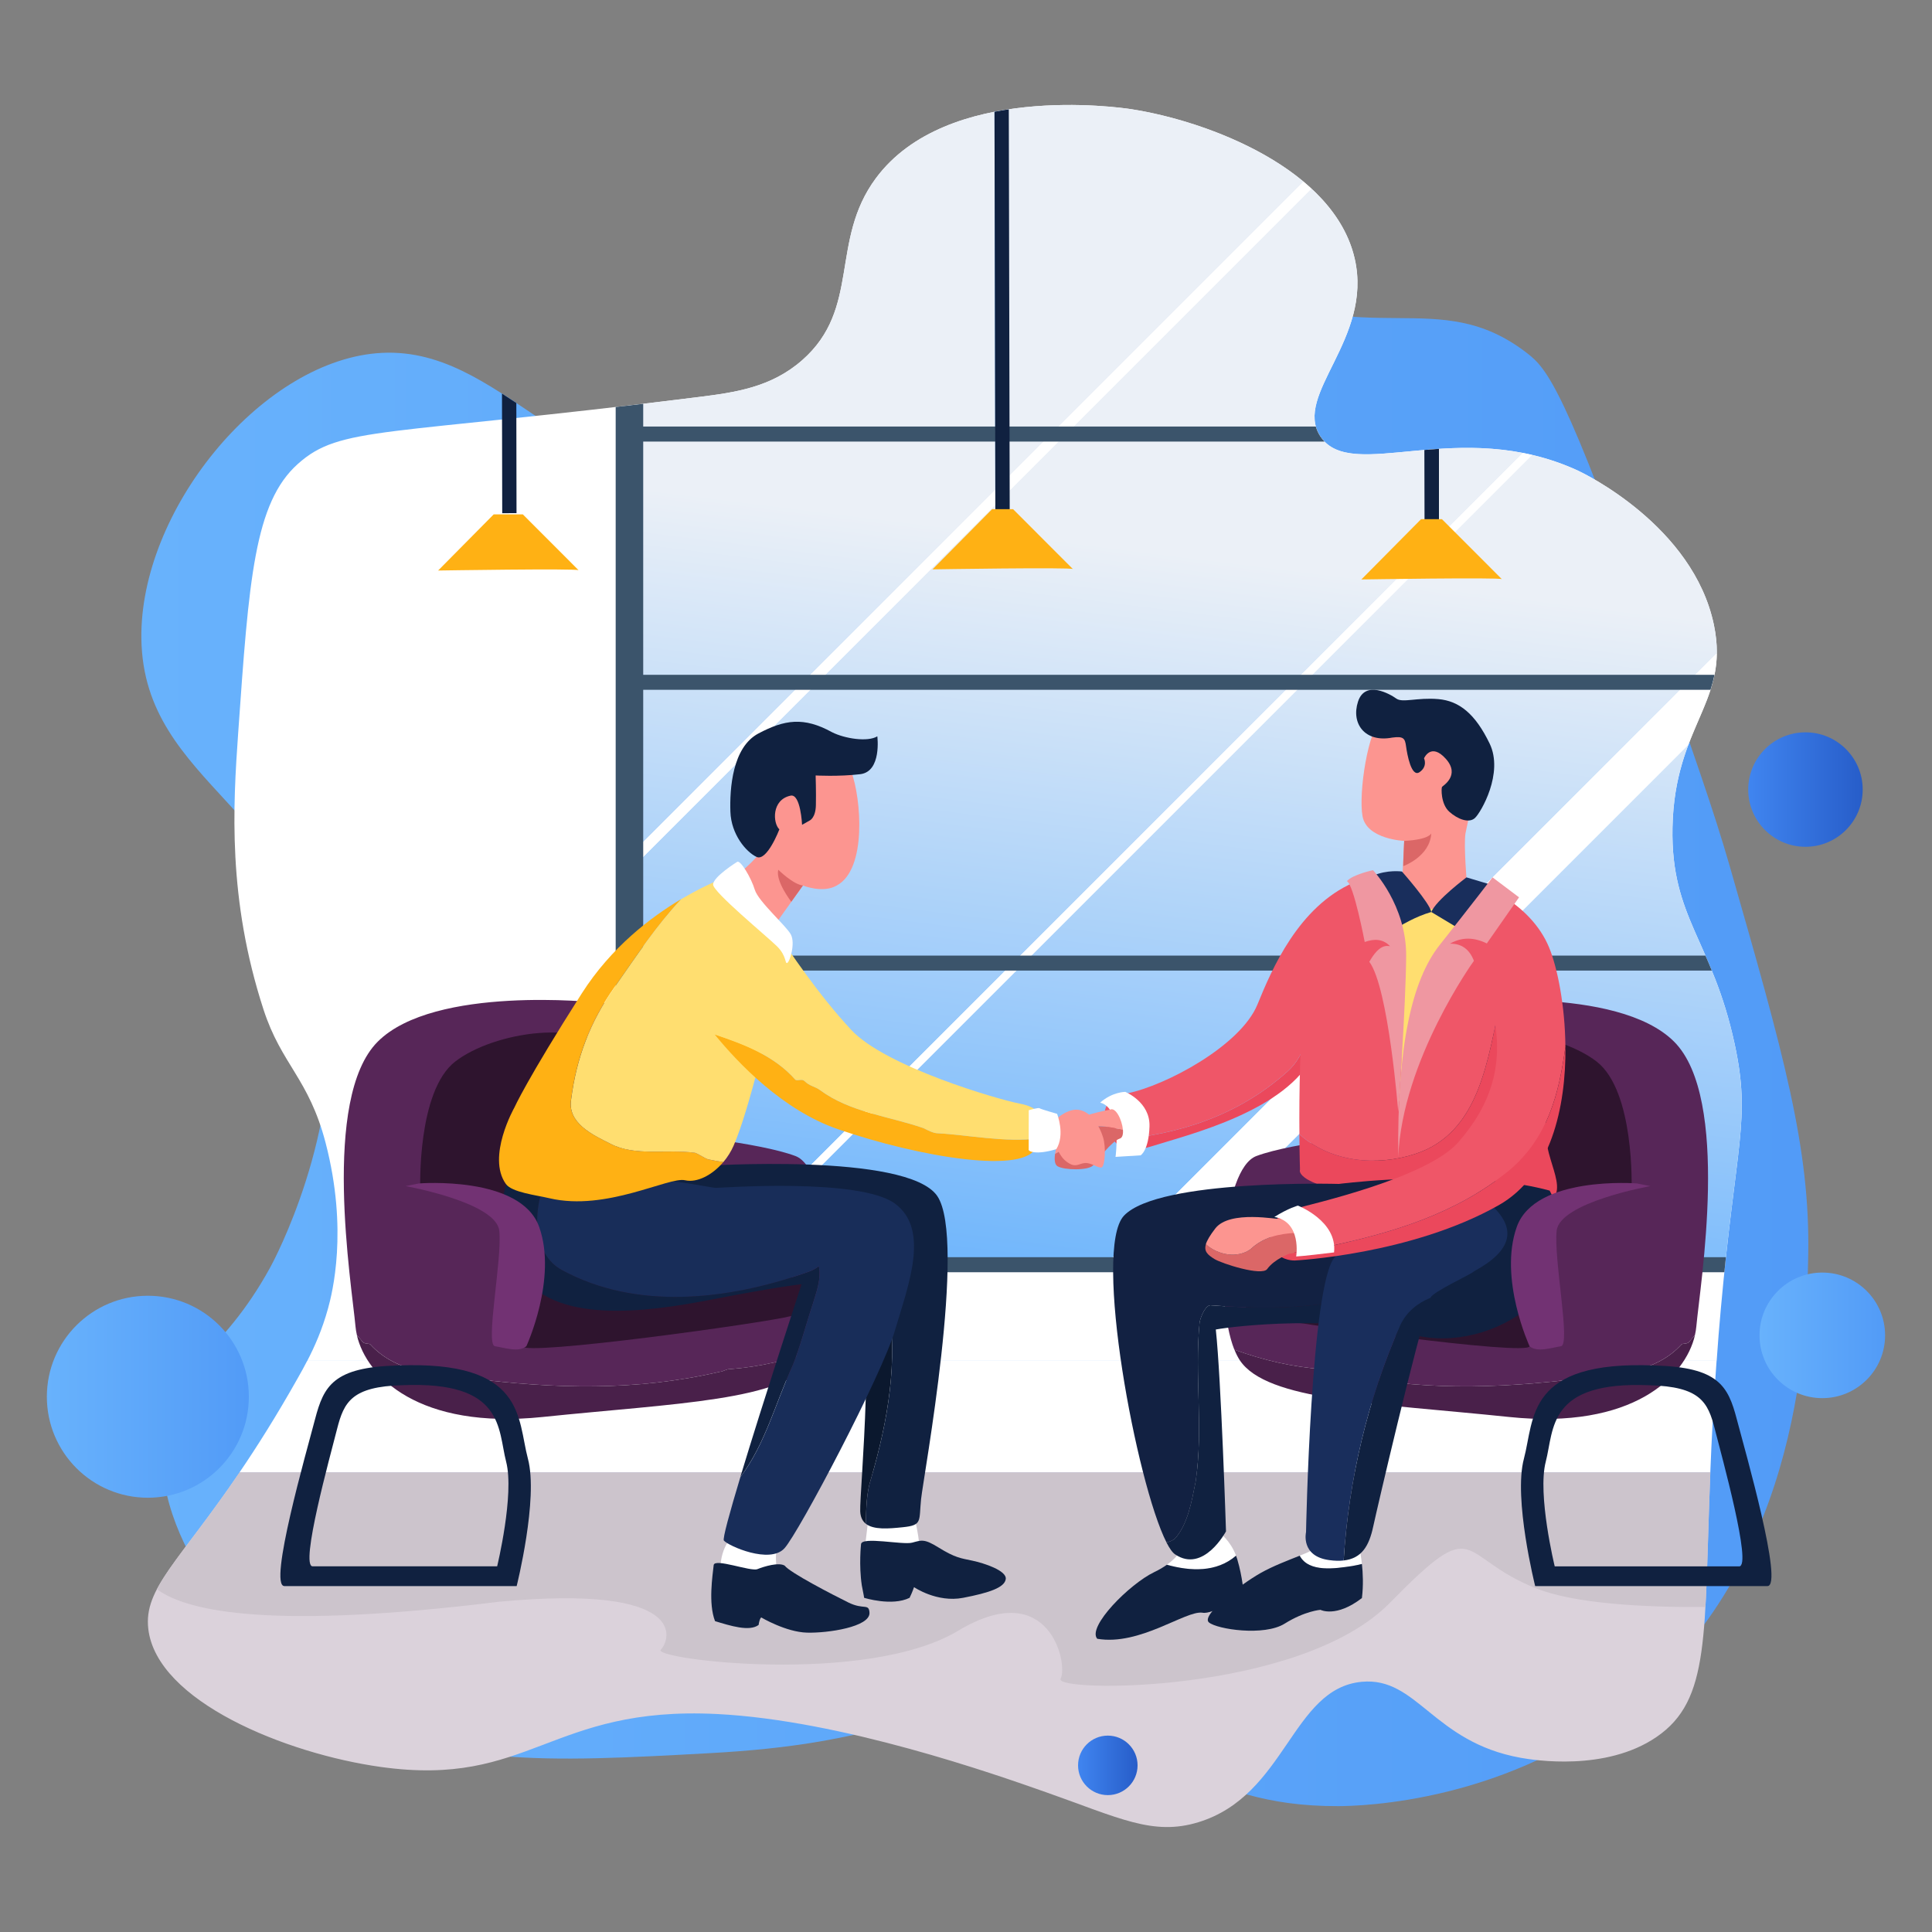 <svg xmlns="http://www.w3.org/2000/svg" enable-background="new 0 0 4000 4000" viewBox="0 0 4000 4000"><rect x="0" y="0" width="4000" height="4000" fill="#808080" stroke="none"/><linearGradient id="a" x1="292.622" x2="3744.158" y1="2029.028" y2="2029.028" gradientUnits="userSpaceOnUse"><stop offset="0" stop-color="#68b2fc"/><stop offset="1" stop-color="#529bf7"/></linearGradient><path fill="url(#a)" d="M340.3,2952.8c-38.7,212.9,152.8,453.2,343.2,572c218.1,136.1,451.1,123.3,786.5,104.9
		c352.8-19.4,351.6-82.7,586.3-66.7c361,24.6,414.5,177.7,715,176.4c42.9-0.2,355.7-6,614.9-224
		c345.2-290.4,354.4-754.3,357.5-915.2c4.4-224.3-51.1-418-162.1-805.6c-32.6-113.7-75.7-236.3-162.1-481.5
		c-179.1-508.5-216.7-550-257.4-581.6c-185-143.6-327.5-1.7-624.5-147.8C2290,461.7,2251.5,295,2142.2,321.5
		c-161.7,39.1-102.2,409.8-381.4,591.1c-100.6,65.3-200.4,77-238.3,81c-347.7,36.9-481.5-285.4-743.6-262.2
		c-241.3,21.4-490,326.4-486.2,591.1c4.4,306.2,343.9,352.4,386.1,743.6c30.2,279.4-111.8,544.3-119.2,557.7
		C456.2,2812,364.3,2821,340.3,2952.8z"/><linearGradient id="b" x1="1039.232" x2="1069.412" y1="938.676" y2="938.676" gradientUnits="userSpaceOnUse"><stop offset="0" stop-color="#68b2fc"/><stop offset="1" stop-color="#529bf7"/></linearGradient><path fill="url(#b)" d="M1069.4,1062.4l-29.6,0.1l-0.5-247.6c9.9,6.4,19.8,12.9,29.7,19.5L1069.4,1062.4z"/><path fill="#fff" d="M3562.8 2709.7c31-343.9 62.7-390.1 28.6-548.2-46.1-214.1-132.5-261.3-128.7-448.1 4.4-213.1 119.1-259.5 85.8-419.5-42.7-205.5-270.6-314.5-281.2-319.4-247.1-114.1-469.5 27.6-533.9-71.5-56.2-86.5 109.3-200.5 71.5-367.1-42-185.4-301.8-284.9-462.4-309.8-26.5-4.1-382.7-54.8-529.1 143-96 129.6-30.6 269.6-152.5 376.6-64.4 56.5-138.8 66.8-214.5 76.3-654.9 81.9-740.8 59.3-829.4 138.2-90.5 80.5-101.6 239.6-123.9 557.7-10.6 151-22.2 342.4 52.4 572 37.2 114.6 93.9 142.7 128.7 276.5 47 180.9 13.7 311.1 4.8 343.2-12.1 43.5-27.4 78-42.8 107.8h2918C3556.5 2783.1 3559.4 2747.2 3562.8 2709.7zM3554 2817.5H636c-6.4 12.5-12.9 24.1-19.2 35.2-44.2 78.5-84.7 142.5-120.9 195.7H3541C3543.7 2980.1 3547.6 2903.6 3554 2817.5z"/><path fill="#dbd2db" d="M496,3048.4c-125.9,185.4-198.7,240.3-189,323.9c17.3,150.2,285,258.6,481.5,286
		c308.9,43.1,349.6-126.9,696-109.6c258.5,12.9,575.3,124.6,681.7,162.1c152.2,53.6,220.9,90.5,314.6,62
		c182.1-55.5,193.3-277.2,338.5-290.8c115-10.8,147.3,124.5,328.9,157.3c27.6,5,176.1,28.8,281.2-42.9
		c112.8-76.9,98.2-210.8,111.7-548H496z"/><path fill="#ccc4cc" d="M3541,3048.4c-4.6,114.4-5.9,205.4-10.1,278.7c-125.7,0.9-269.5-6.4-350.7-38.6
		c-166-65.9-116.9-159.3-302.7,30.1c-185.8,189.4-697.5,185.9-681.6,157c15.9-28.9-21.7-213.6-212.2-99.3
		c-190.5,114.4-635.1,58.9-615.6,39.2c19.5-19.7,61.4-136.2-334.7-99.3c-463.7,57.3-643.6,22.2-708.5-25.9
		c28.5-54.3,88.3-119.8,171.2-241.9H3541z"/><linearGradient id="c" x1="1738.276" x2="1938.413" y1="2693.488" y2="1084.696" gradientUnits="userSpaceOnUse"><stop offset="0" stop-color="#68b2fc"/><stop offset="1" stop-color="#ebf0f7"/></linearGradient><path fill="url(#c)" d="M2342.4,226.1c-26.5-4.1-382.7-54.8-529.1,143c-96,129.6-30.6,269.6-152.5,376.6
		c-64.4,56.5-138.8,66.8-214.5,76.3c-53.6,6.7-103.4,12.7-149.6,18.1v938.2L2698.8,376.1C2597.5,291.5,2448.4,242.6,2342.4,226.1z"/><linearGradient id="d" x1="2055.772" x2="2255.909" y1="2732.986" y2="1124.194" gradientUnits="userSpaceOnUse"><stop offset="0" stop-color="#68b2fc"/><stop offset="1" stop-color="#ebf0f7"/></linearGradient><path fill="url(#d)" d="M2733.3,903c-56.2-86.5,109.3-200.5,71.5-367.1c-12.8-56.3-45.7-104.6-89.7-145.4L1296.6,1809.1v800.5h184.7
		L3153.2,937.8C2954.2,899,2787.6,986.6,2733.3,903z"/><path fill="#fff" d="M3153.2,937.8L1481.4,2609.6h23.1L3172.2,941.9C3165.8,940.4,3159.5,939,3153.2,937.8z"/><linearGradient id="e" x1="2430.132" x2="2630.269" y1="2779.556" y2="1170.764" gradientUnits="userSpaceOnUse"><stop offset="0" stop-color="#68b2fc"/><stop offset="1" stop-color="#ebf0f7"/></linearGradient><path fill="url(#e)" d="M3554.5,1352.5c0.2-17.9-1.6-37.2-6-58.5c-42.7-205.5-270.6-314.5-281.2-319.4c-32.2-14.9-64-25.3-95.1-32.6
		L1504.5,2609.6h792.8L3554.5,1352.5z"/><path fill="#fff" d="M3554.5,1352.5L2297.3,2609.6h130.9l1067.2-1067.2C3521.5,1473,3553.7,1423.3,3554.5,1352.5z"/><linearGradient id="f" x1="2970.881" x2="3171.019" y1="2846.827" y2="1238.031" gradientUnits="userSpaceOnUse"><stop offset="0" stop-color="#68b2fc"/><stop offset="1" stop-color="#ebf0f7"/></linearGradient><path fill="url(#f)" d="M3462.7,1713.4c1.5-72.7,15.8-126,32.7-171L2428.2,2609.6h1144.4c27.2-254.9,49.2-306.8,18.8-448.1
		C3545.3,1947.5,3458.8,1900.2,3462.7,1713.4z"/><path fill="#fff" d="M2698.8,376.1L1296.6,1778.3v30.8L2715.1,390.6C2709.8,385.7,2704.4,380.8,2698.8,376.1z"/><linearGradient id="g" x1="2059.074" x2="2090.55" y1="643.23" y2="643.23" gradientUnits="userSpaceOnUse"><stop offset="0" stop-color="#68b2fc"/><stop offset="1" stop-color="#ebf0f7"/></linearGradient><path fill="url(#g)" d="M2090.5,1060.2l-29.7,0.1l-1.8-828.8c9.9-2,19.8-3.7,29.6-5.2L2090.5,1060.2z"/><path fill="#3b546b" d="M3573.3,2602.9H1331.7v-593.4h2212.4c-4.4-10.8-8.8-21.1-13.2-31.1H1331.7v-550.2h2209.7
		c3.3-10.2,6.1-20.5,8.3-31.1h-2218V914.2h1410.5c-3.2-3.3-6.2-7-8.9-11.1c-4.2-6.5-7.2-13.2-9.1-20H1331.7V836
		c-19.6,2.3-38.6,4.6-57,6.7V2634h28.5h28.5h2238.4C3571.2,2623.3,3572.3,2612.9,3573.3,2602.9z"/><path fill="#572658" d="M3497.5,2778.1c-5.4,5.4-13.5,2.7-16.2,5.4c-54,59.4-137.7,62.1-207.9,70.2c-172.8,21.6-340.1,27-515.6-13.5
			c-5.4,0-13.5-5.4-18.9-5.4c-63.1-4.5-124.5-19-183.3-40.4c-42.3-106-25.4-374.4,45.7-401c76.6-28.6,262.5-45.8,262.5-45.8
			s-17.7-267.5,147.8-272c0,0,336.9-36.5,454.4,81c117.6,117.6,54,502.1,46.1,589.5c-0.5,6-1.6,12.1-3,18.4
			C3505,2768.8,3501.1,2773.2,3497.5,2778.1z"/><path fill="#49204a" d="M2739,2834.8c5.4,0,13.5,5.4,18.9,5.4c175.5,40.5,342.8,35.1,515.6,13.5c70.2-8.1,153.9-10.8,207.9-70.2
			c2.7-2.7,10.8,0,16.2-5.4c3.5-5,7.5-9.4,11.6-13.5c-20.1,85.8-128.6,195.7-384.7,169.1c-274.9-28.6-502.1-33.4-557.7-117.6
			c-4-6.1-7.7-13.4-11-21.7C2614.5,2815.8,2675.9,2830.3,2739,2834.8z"/><path fill="#2e142e" d="M3378,2462c0,0,7.1-202.6-72.4-264.2c-79.5-61.6-272-92.4-331-10.3c-59,82.1-224.5,379.7-224.5,415.7
			s-191.2,44.9-191.2,44.9s-2.2,62.9,52.8,77c55,14.1,551.5,83.1,555.3,62.1c3.8-21-18-196.8-18-196.8S3240,2447.9,3378,2462z"/><path fill="#102140" d="M3178.4,3283.8h480.9c33.9,0-45.5-277.5-63.6-346c-18-68.5-38.1-107.4-170.5-110.7
			c-265.9-10.8-248,110.3-270.1,193C3132.9,3102.7,3178.4,3283.8,3178.4,3283.8z M3200.3,3026.4c17.6-67.8,3.4-167.3,214.6-158.4
			c105.2,2.8,121.2,34.6,135.5,90.9c14.3,56.2,77.4,284.1,50.5,284.1h-382C3218.8,3242.9,3182.7,3094.2,3200.3,3026.4z"/><path fill="#eb485c" d="M3200.5 2350.6c-2.5-53.3 2.8-324.1-80.3-456.6 2 57.9-1.5 115.5-12.9 174.2-27 124.2-43.2 278-178.2 321.2-79.2 25.6-174.3 17-238.9-41.2.3 44.2 1.3 73.4 1.3 73.4s-17.6 35.5 185 60.9 220.7 36.5 303.3 17.5S3203.7 2418.9 3200.5 2350.6zM2726.6 2070.9c-16.2 54-18.9 110.7-62.1 148.5-99.9 89.1-221.4 129.6-353.6 140.4-1.5 0-3.4 0-5.4.1 8 12.9 28.5 29.2 79.8 13.1 77.3-24.4 279.7-73.1 335.8-191.7l68.3-170.9C2760.6 2018.6 2737.3 2036.7 2726.6 2070.9z"/><path fill="#ef5668" d="M2802.3,1827.4c-113.9,49.8-169,179-198.8,252.1c-35,85.8-190.7,168.4-270.1,184.3
			c-79.4,15.9-32.8,83.9-32.8,83.9s0.9,5.6,4.9,12.1c2-0.1,3.8-0.1,5.4-0.1c132.3-10.8,253.8-51.3,353.6-140.4
			c43.2-37.8,45.9-94.5,62.1-148.5c10.7-34.1,34-52.2,62.8-60.6l43.8-109.7L2802.3,1827.4z"/><path fill="#ef5668" d="M2929.1,2389.4c135-43.2,151.2-197.1,178.2-321.2c11.4-58.6,14.9-116.3,12.9-174.2
			c-23.4-37.2-53.7-63.6-93.2-71c-180-34.1-304.7,71.6-323.8,220.2c-12.3,95.7-13.6,225.1-12.9,305.1
			C2754.7,2406.4,2849.9,2415,2929.1,2389.4z"/><path fill="#ffde70" d="M2840,1834.7c0,0,83.2,142.7,56.4,446.5c37.3-106.5,50.9-368.7,197.4-435.8
			C3035.8,1812.8,2896,1788,2840,1834.7z"/><path fill="#fff" d="M2559.1,3220.9c-12-32.1-34-47.2-34-47.2l-76.3,26.9c0,0-4.6,18.8-32.8,39c0,0,0.1,0.1,0.1,0.1
			C2464.7,3253.2,2518.7,3255.9,2559.1,3220.9z"/><path fill="#122142" d="M2475.6,3067c16.2-110.7-2.7-218.7,8.1-329.3c2.7-13.5,13.5-37.8,24.3-35.1
			c180.9,13.5,380.6,5.4,510.2-140.4c30.4-35.7,58.8-74.6,79-116.8c-156.8-16-325.2,5.8-325.2,5.8s-372.9-10.6-444.9,65.7
			c-65.3,69.1,26.4,556,88,676.5c6.9-1.5,13-4.1,17.3-7.6C2459.4,3156.1,2467.5,3107.5,2475.6,3067z"/><path fill="#102140" d="M3208.4,2465c-34.6-9.4-72.6-15.7-111.3-19.6c-20.2,42.2-48.6,81.1-79,116.8
			c-129.6,145.8-329.3,153.9-510.2,140.4c-10.8-2.7-21.6,21.6-24.3,35.1c-10.8,110.7,8.1,218.7-8.1,329.3
			c-8.1,40.5-16.2,89.1-43.2,118.8c-4.4,3.5-10.4,6.1-17.3,7.6c6.4,12.5,12.4,21.1,18,24.8c58.8,39.7,105.3-47.7,105.3-47.7
			s-10-314.6-21.1-417.9c42.9-7.9,249.5-30.2,410,11.1C3087.7,2805,3313.3,2663.6,3208.4,2465z"/><path fill="#fff" d="M2723.8,3204.4c-4.1,4.6-16.6,10-32.9,16.5c18.7,35.6,74.6,26.4,108.6,21.5c6.7-1.2,13.5-2.6,20.2-4.3
			c-1.8-17-4.3-27.9-4.3-27.9S2733.9,3193.3,2723.8,3204.4z"/><path fill="#102140" d="M2899.4,2743c-67.2,152.5-107.2,319.8-117.5,487.8c37.9-4.2,52.7-30.9,61.1-69.8
			c9.2-42.5,86.2-372.3,118.6-474C2934.9,2697.8,2912.4,2715.7,2899.4,2743z"/><path fill="#192e5c" d="M3074.8,2483.9c-118.6-76.3-261.5,64.8-311.2,118.8c-49.7,54-59.6,569.4-59.6,569.4s-11.9,50.1,48.5,58
			c11.1,1.5,20.9,1.7,29.4,0.7c10.4-168,50.3-335.3,117.5-487.8c13.1-27.3,35.6-45.2,62.2-56c3.9-12.3,87.7-50.2,90.1-54.9
			C3128.4,2590.6,3148.7,2542.7,3074.8,2483.9z"/><path fill="#102140" d="M2690.9,3220.9c-23.5,9.4-55,21.2-81,35.9c-44,24.9-123.9,87.9-107,102.2c16.9,14.3,114.4,29.1,156.8,2.6
			c42.4-26.5,74.2-28.6,74.2-28.6s32.3,16.9,85.8-24.4c3.3-26.7,2-52.2,0-70.6c-6.7,1.7-13.5,3.1-20.2,4.3
			C2765.5,3247.3,2709.7,3256.5,2690.9,3220.9z"/><path fill="#102140" d="M2559.1,3220.9c-40.5,35-94.4,32.3-143,18.8c0,0-0.1-0.1-0.1-0.1c-7.1,5-15.6,10.2-25.9,15.1
			c-51.6,24.6-139.8,113.6-118.4,138.2c88.2,15.1,182.7-58.8,217.7-54c21.5,4.8,85.8-37.3,85.8-37.3s-2.4-35.8-13.5-73.1
			C2560.9,3225.9,2560.1,3223.4,2559.1,3220.9z"/><path fill="#fc9590" d="M2902.1,1845.9l5.1-104.9c0,0-77.4-3.2-86.2-50.9c-8.8-47.7,11.5-182.7,40.8-202.7
			c29.4-20,131.4-30.5,170.7,35.5c39.4,66,5.6,178.8,1.6,202.6c-4,23.8,3.2,107.8,3.2,107.8S2975.6,1933,2902.1,1845.9z"/><path fill="#db6767" d="M2963.3,1725.4c0,0-3.8,12.9-56.1,15.6c-2.3,47.4-1.8,52.2-1.8,52.2S2960.6,1773.5,2963.3,1725.4z"/><path fill="#102140" d="M2948.3,1570c0,0,14.2-33.4,45,0.9c30.8,34.3-5.8,55.8-7.7,58.2c-1.8,2.4-2.7,35.6,14.9,51.4
			c17.6,15.8,40.7,24.4,53.1,13.2c12.4-11.3,60.1-93.1,30.5-154.3c-29.6-61.2-62.7-88.3-106.5-92c-43.8-3.7-73.7,8.3-86.7-1.1
			s-64.6-38.9-79.3,6.4s14.2,85.2,70.9,74.4c23.6-3.2,26.4,1.8,28.6,18.1c2.2,16.3,10.9,65.3,28,53.4
			C2956.4,1586.6,2948.3,1570,2948.3,1570z"/><path fill="#192e5c" d="M2963.3 1888.2l54.4 32.6 72.3-88.2-53.8-16.1C3036.2 1816.5 2973.3 1863.6 2963.3 1888.2zM2902.6 1804.4c0 0 58.2 65.8 60.7 83.8-31.9 9-63.2 28.1-63.2 28.1s-43.4-94.6-58.3-102.9C2872.1 1799.9 2902.6 1804.4 2902.6 1804.4z"/><path fill="#ef5668" d="M2748.2,2581.1c137.7-29.7,264.6-67.5,375.2-156.6c81-67,104.5-160,117.6-257.8
			c-0.8-85.2-16.6-163.4-33.7-204.9c-18.4-44.7-55.1-83.4-103.8-111.1l-15.9,231.3c31.8,120.8-3.2,208.2-68.3,282.8
			c-65.1,74.7-307.5,128.7-336.9,137.4c-29.4,8.7-56.4,25.4-50.1,67.5c1.4,9,4.4,16,8.2,21.4
			C2675.3,2596.6,2713.1,2588.9,2748.2,2581.1z"/><path fill="#eb485c" d="M3123.4,2424.5c-110.7,89.1-237.6,126.9-375.2,156.6c-35.1,7.8-72.9,15.6-107.5,10.2
			c14.2,19.8,40.2,18.4,40.2,18.4s240.7-11.9,421.9-114.4c108-61.1,139.5-202.5,138.3-328.5
			C3227.9,2264.5,3204.4,2357.5,3123.4,2424.5z"/><path fill="#db6767" d="M2682.2,2552.5c-33.4,1.7-66.1,8.4-93.2,33.9c-26,18.9-66.4,13-92.3-10.4c-4.5,14.9,3.7,22,17.7,30.7
			c14.8,9.2,98.1,36.1,109.2,20.7c15-20.9,46.8-32.1,46.8-32.1s24.9,3.7,14.3-35C2683.8,2557.5,2683,2554.9,2682.2,2552.5z"/><path fill="#fc9590" d="M2588.9,2586.5c27.1-25.5,59.8-32.2,93.2-33.9c-10.8-30.7-27-30.2-30.9-28.7c-4.2,1.6-105.1-19.3-135,19.4
			c-11,14.3-17.2,24.7-19.6,32.8C2522.6,2599.5,2563,2605.3,2588.9,2586.5z"/><path fill="#ef97a1" d="M2894.9,2395.1c-2.5-230.1,28.4-366.1,85.8-438.6c66.8-84.3,109.4-140,109.4-140l51.3,38.6l3.6,2.7
			l-66.7,95.5c-26.1-12.8-51.5-13.8-76.3,0.5c23.7-0.5,40.3,11.3,49.6,35.5C3051.4,1989.4,2903.3,2194.9,2894.9,2395.1z"/><path fill="#ef97a1" d="M2842.6,1801.6c0,0,69.5,72.3,68.7,178c-0.8,105.7-16.4,322.6-16.4,322.6s-20.1-257.9-59.9-310.9
			c20.2-35.6,34.6-33.5,42.9-32.3c-14.6-15.4-32.7-15.7-52.4-8.7c0,0-22.6-118.8-36.9-125.9
			C2800.1,1810.7,2842.6,1801.6,2842.6,1801.6z"/><path fill="#fff" d="M2687.2 2496.1c0 0 82 31.8 74.8 96.9-64.9 7.9-78.4 8.4-78.4 8.4s12-71.7-45.2-81.8C2668.2 2500.9 2687.2 2496.1 2687.2 2496.1zM2329.7 2260.6c0 0 51.7 20.8 50.2 71.3-1.5 50.5-18.4 60.1-18.4 60.1l-51.9 3.2c0 0 14.3-101.2-31.8-112.3C2302.7 2260.6 2329.7 2260.6 2329.7 2260.6z"/><g><path fill="#102140" d="M1069.4,1062.4l-29.6,0.1l-0.5-247.6c9.9,6.4,19.8,12.9,29.7,19.5L1069.4,1062.4z"/><path fill="#ffb114" d="M1082.5,1065h-60.4l-115,116.2c0,0,286.8-4.6,290.8-0.6C1200.7,1183.3,1126,1108.5,1082.5,1065z"/></g><g><path fill="#102140" d="M2090.5,1060.2l-29.7,0.1l-1.8-828.8c9.9-2,19.8-3.7,29.6-5.2L2090.5,1060.2z"/><path fill="#ffb114" d="M2097.5,1054.2H2054l-123.4,124.6c0,0,286.8-4.6,290.8-0.6C2224.4,1181.3,2138.8,1095.7,2097.5,1054.2z"/></g><g><polygon fill="#102140" points="2979.2 1144 2949.5 1144.1 2949 931.6 2979.2 929.3"/><path fill="#ffb114" d="M2985.4,1074.9h-43.2l-123.6,124.8c0,0,286.8-4.6,290.8-0.6C3112.5,1202.1,3026.8,1116.3,2985.4,1074.9z"/></g><g><path fill="#572658" d="M750.6,2778.1c5.4,5.4,13.5,2.7,16.2,5.4c54,59.4,137.7,62.1,207.9,70.2c172.8,21.6,340.1,27,515.6-13.5
			c5.4,0,13.5-5.4,18.9-5.4c63.1-4.5,124.5-19,183.3-40.4c42.3-106,25.4-374.4-45.7-401c-76.6-28.6-262.5-45.8-262.5-45.8
			s17.7-267.5-147.8-272c0,0-336.9-36.5-454.4,81c-117.6,117.6-54,502.1-46.1,589.5c0.5,6,1.6,12.1,3,18.4
			C743.1,2768.8,747,2773.2,750.6,2778.1z"/><path fill="#49204a" d="M1509.1,2834.8c-5.4,0-13.5,5.4-18.9,5.4c-175.5,40.5-342.8,35.1-515.6,13.5
			c-70.2-8.1-153.9-10.8-207.9-70.2c-2.7-2.7-10.8,0-16.2-5.4c-3.5-5-7.5-9.4-11.6-13.5c20.1,85.8,128.6,195.7,384.7,169.1
			c274.9-28.6,502.1-33.4,557.7-117.6c4-6.1,7.7-13.4,11-21.7C1633.6,2815.8,1572.2,2830.3,1509.1,2834.8z"/><path fill="#2e142e" d="M870.1,2462c0,0-7.1-202.6,72.4-264.2c79.5-61.6,272-92.4,331-10.3c59,82.1,224.5,379.7,224.5,415.7
			s191.2,44.9,191.2,44.9s2.2,62.9-52.8,77c-55,14.1-551.5,83.1-555.3,62.1c-3.8-21,18-196.8,18-196.8S1008.1,2447.9,870.1,2462z"/><path fill="#102140" d="M1093,3020.1c-22.2-82.7-4.2-203.8-270.1-193c-132.4,3.4-152.5,42.2-170.5,110.7c-18,68.5-97.5,346-63.6,346
			h480.9C1069.7,3283.8,1115.1,3102.7,1093,3020.1z M1029.3,3242.9h-382c-26.9,0,36.2-227.8,50.5-284.1
			c14.3-56.2,30.3-88.1,135.5-90.9c211.2-8.9,197,90.6,214.6,158.4C1065.4,3094.2,1029.3,3242.9,1029.3,3242.9z"/></g><g><path fill="#fff" d="M1798,3143l-7.4,62c0,0,44,14.3,112.8-3.2c-1.1-24.9-11-64.1-11-64.1L1798,3143z"/><path fill="#102140" d="M1782.7,3197.1c0,0-4.8,43.3,1.6,85.4c4,19.5,4.8,25.6,4.8,25.6s57.6,18.1,94.1,0
			c5.6-11.3,9.2-22.1,9.2-22.1s47.2,32.6,101.7,22.1c54.4-10.5,85.8-21.3,88.2-38.8c2.4-17.5-44.9-33-69.1-38.1
			c-24.2-5.2-35-5.6-70.3-27.4c-29.4-18.3-34.9-15.1-54.4-9.9C1868.9,3199.1,1783.9,3180.5,1782.7,3197.1z"/><path fill="#0b182e" d="M1838.5,2691.7c-8.1-59.4-56.7-113.4-126.9-99.9c-36.8,7-70.2,16.3-102.5,27.9
			c73.8-12.3,140.1-15.9,161.3,18.4c46.1,74.7,9,450.2,10.6,491c0.5,12,4.7,20.1,11.4,25.5c1.3-31.8,1-63.2,11-93.1
			C1838.5,2940.1,1860.1,2818.6,1838.5,2691.7z"/><path fill="#102140" d="M1940.4,2476.1c-62-90.6-487-62-487-62l-145.4,4.8c0,0-14.3,214.5,71.5,232c46.3,9.4,143.1-16.8,229.6-31.2
			c32.2-11.6,65.6-20.9,102.5-27.9c70.2-13.5,118.8,40.5,126.9,99.9c21.6,126.9,0,248.4-35.1,369.8c-10,29.9-9.6,61.3-11,93.1
			c16.3,13.1,47.3,10.4,76.5,7.4c41.3-4.2,33.4-12.2,38.1-58.3C1911.8,3057.7,2002.4,2566.7,1940.4,2476.1z"/><path fill="#fff" d="M1512.2,3185.6c0,0-26.2,27.8-19.4,78.3c71.5,19.5,114.8-17.5,114.8-17.5s-3.6-35,2-41.3
			C1550.7,3197.1,1512.2,3185.6,1512.2,3185.6z"/><path fill="#102140" d="M1477.6 3240.4c-2.2 21.3-11.5 79.1 2.8 116 31.4 9.5 71.1 22.2 90.2 7.9 2.4-15.1 5.6-15.5 5.6-15.5s50.8 30.2 94.5 31.4c43.7 1.2 130.3-11.9 129.5-40.9-1.2-20.7-11.5-5.6-43.7-21.5-32.2-15.9-120.8-61.6-131.9-76.3-12.3-7.5-42.5 1.6-56.4 7.2C1554.3 3254.3 1479.2 3225.3 1477.6 3240.4zM1681.9 2702.5c8.1-27 18.9-54 13.5-81-10.8 8.1-18.9 10.8-27 13.5-162 56.7-350.9 78.3-504.8-5.4-61-32.7-62.2-123.4-32-191.3-43.8-1.6-76.8-3-76.8-3s-46.6 85.8 21.2 197c67.8 111.2 261.7 84.7 397.2 58.3 135.6-26.5 186.4-31.8 186.4-31.8s-79.5 242.2-126.9 399.4c51.5-68.2 72.5-152.7 108.6-231.6C1657.6 2786.2 1668.4 2743 1681.9 2702.5z"/><path fill="#182d59" d="M1853,2492c-73.1-54-362.3-32.6-371-32.6c-8.7,0-94.5-19.1-146.2-16.7c-32.1,1.5-132.6-1.7-204.2-4.4
			c-30.2,67.8-29,158.6,32,191.3c153.9,83.7,342.8,62.1,504.8,5.4c8.1-2.7,16.2-5.4,27-13.5c5.4,27-5.4,54-13.5,81
			c-13.5,40.5-24.3,83.7-40.5,124.2c-36.1,78.9-57.1,163.4-108.6,231.6c-22,73-37.1,127.8-34.1,131.3c9.5,11.1,95.3,49.3,125.5,15.9
			c30.2-33.4,201.8-359.1,228.8-451.3C1880,2662,1926.1,2546,1853,2492z"/><path fill="#ffb114" d="M1438.9,2386.7c-59.4-8.1-124.2,8.1-175.5-18.9c-37.8-18.9-89.1-43.2-81-91.8
			c10.8-83.7,37.8-159.3,91.8-234.9c44.4-63.6,86-125.9,136.6-179.9c-63.7,37.8-145.6,100.4-206.2,195.4
			c-114.4,179.6-139.8,236.8-139.8,236.8s-57.5,101.5-17.5,157.8c12.4,17.5,62.7,23.1,90.6,29.7c117.6,27.5,247-45.2,280.5-37.3
			c24,5.6,55.7-10,79.1-37.6c-10.8-1.7-21.4-3.7-31.6-5.7C1457.8,2397.5,1447,2389.4,1438.9,2386.7z"/><path fill="#ffde70" d="M1617.3,2046.6c28.6-75.2,5.3-94.3-31.8-148.3c-37.1-54-47.7-89-75.7-84.7c0,0-42.3,14.1-98.9,47.7
			c-50.7,54-92.3,116.3-136.6,179.9c-54,75.6-81,151.2-91.8,234.9c-8.1,48.6,43.2,72.9,81,91.8c51.3,27,116.1,10.8,175.5,18.9
			c8.1,2.7,18.9,10.8,27,13.5c10.1,2,20.8,4.1,31.6,5.7c8.4-10,15.8-21.5,21.3-34.1C1553.2,2293.1,1588.7,2121.8,1617.3,2046.6z"/><path fill="#ffb114" d="M1941.1,2346.2c-8.1,0-18.9-5.4-29.7-10.8c-70.2-24.3-151.2-32.4-213.3-78.3c-10.8-8.1-21.6-8.1-32.4-18.9
			c-5.4-5.4-13.5,0-18.9-2.7c-43.9-49.8-105.4-73.2-167.2-93.9c48.7,59.8,141.5,157.2,255.3,196.3c169.5,58.3,393,95.3,411,35
			c1.7-5.7,3.2-11,4.4-16C2082.5,2366,2000.4,2349.2,1941.1,2346.2z"/><path fill="#ffde70" d="M2111,2284.9c-44.5-8.5-277.5-76.3-348.5-152.5c-71-76.3-128.9-165.2-152.9-199.6
			c-91.8-18.6-144.8,9-173.4,47.1l6.4,112.3c0,0,13.3,20.2,37.1,49.5c61.8,20.8,123.3,44.1,167.2,93.9c5.4,2.7,13.5-2.7,18.9,2.7
			c10.8,10.8,21.6,10.8,32.4,18.9c62.1,45.9,143.1,54,213.3,78.3c10.8,5.4,21.6,10.8,29.7,10.8c59.3,3,141.5,19.8,209.3,10.6
			C2162,2309,2151.3,2292.6,2111,2284.9z"/><path fill="#fc9590" d="M1514.6,1822.5c0,0,47.1-39.7,55.1-53c7.9-13.2-78.1-152.3,5.3-192.8c83.4-40.5,166.8-35.8,187.5,20.7
			c20.7,56.4,32.6,202.6-30.2,236c-28.6,16.7-69.9,0-69.9,0l-66.7,93.4C1595.6,1926.8,1511.4,1875.2,1514.6,1822.5z"/><path fill="#db6767" d="M1611.3,1800.7c0,0,31,30.6,51.1,32.6c-24.1,33.7-24.1,33.7-24.1,33.7S1605.2,1824.5,1611.3,1800.7z"/><path fill="#102140" d="M1613.6,1717.1c0,0-25.7,67.2-47.3,57c-21.6-10.2-52.5-46.4-54.1-93.6c-1.6-47.3,4-133.3,58-161.9
			c54-28.6,93.7-35,152.5-2.6c26,13.2,73.6,20.7,93.7,8.5c0,0,9.5,73.1-35.5,78.4c-45,5.3-92.2,2.6-92.2,2.6s1.1,35,0.5,61.4
			c-0.5,26.5-12.7,31.8-12.7,31.8l-15.9,9c0,0-2.9-64.9-23.8-60.4C1597.2,1655.7,1599.9,1704.3,1613.6,1717.1z"/><path fill="#fc9590" d="M2324.8,2338.8c-1.7-20-15-47.8-26.9-41.3c0,0-75.7,12.6-92.4,37c-9.9,14.4-18.6,36.9-21.2,54.6
			c19.5-10,36.1-26.9,53.6-42.8C2261,2323.2,2293.9,2333.5,2324.8,2338.8z"/><path fill="#db6767" d="M2238,2346.2c-17.5,15.9-34.1,32.8-53.6,42.8c-1.8,12.2-0.6,22.2,5.1,25.6c14.1,8.3,64.1,9.1,73.8-1.9
			c9.6-11,37.8-49.9,55.2-55.4c5.5-1.8,7.2-9.3,6.4-18.6C2293.9,2333.5,2261,2323.2,2238,2346.2z"/><path fill="#fc9590" d="M2177.4,2325.6c0,0,28.8-31.8,55.8-27.8c27,4,43.7,35,50.4,56.3c6.8,21.2,4,60.5-2.8,62.9
			c-6.8,2.4-20.7-9.9-34.2-9.1c-13.5,0.8-19.1,11.1-37.3-2c-18.3-13.1-17.9-30.6-27-31C2173.2,2374.4,2177.4,2325.6,2177.4,2325.6z"/><path fill="#fff" d="M2129.9 2298.6c0 0 19.9-6 22.6-4 2.8 2 36.1 11.5 36.1 11.5s17.1 42.9-1.6 73.1c-42.8 12.9-59.1 4.2-57.2.4L2129.9 2298.6zM1526.2 1784.4c0 0-50.3 31.2-49.8 47.1.5 15.9 111.4 107.1 132.2 127.6 20.8 20.5 16 37.1 21.4 34.5s17-40.8 7.4-58.8c-9.5-18-67.3-68.3-74.7-92.7C1555.4 1817.8 1533.1 1779.9 1526.2 1784.4z"/></g><path fill="#723273" d="M1089.8,2787.2c0,0,64.6-140,26.5-247c-38.1-107-248.9-90-248.9-90l-27.6,5.5c0,0,187.5,33.4,193.9,92.4
		c6.4,59-29.5,235.8-9,239.1C1045.2,2790.5,1074.1,2800.5,1089.8,2787.2z"/><path fill="#572658" d="M3437.2,2445.4c0,0-210.4,25.7-236.7,101.4c-26.3,75.7,42.3,238.9,42.3,238.9s182.8-209.8,194.4-228
		C3448.8,2539.4,3437.2,2445.4,3437.2,2445.4z"/><path fill="#723273" d="M3166.8,2787.2c0,0-64.6-140-26.5-247c38.1-107,248.9-90,248.9-90l27.6,5.5c0,0-187.5,33.4-193.9,92.4
		c-6.4,59,29.5,235.8,9,239.1C3211.4,2790.5,3182.4,2800.5,3166.8,2787.2z"/><linearGradient id="h" x1="3619.53" x2="3856.506" y1="1634.686" y2="1634.686" gradientUnits="userSpaceOnUse"><stop offset="0" stop-color="#4085f0"/><stop offset="1" stop-color="#275dc9"/></linearGradient><circle cx="3738" cy="1634.7" r="118.5" fill="url(#h)"/><linearGradient id="i" x1="97.033" x2="515.189" y1="2891.839" y2="2891.839" gradientUnits="userSpaceOnUse"><stop offset="0" stop-color="#68b2fc"/><stop offset="1" stop-color="#529bf7"/></linearGradient><circle cx="306.1" cy="2891.8" r="209.1" fill="url(#i)"/><linearGradient id="j" x1="2231.995" x2="2355.166" y1="3654.964" y2="3654.964" gradientUnits="userSpaceOnUse"><stop offset="0" stop-color="#4085f0"/><stop offset="1" stop-color="#275dc9"/></linearGradient><circle cx="2293.6" cy="3655" r="61.6" fill="url(#j)"/><linearGradient id="k" x1="3642.898" x2="3902.967" y1="2764.674" y2="2764.674" gradientUnits="userSpaceOnUse"><stop offset="0" stop-color="#68b2fc"/><stop offset="1" stop-color="#529bf7"/></linearGradient><circle cx="3772.9" cy="2764.7" r="130" fill="url(#k)"/></svg>